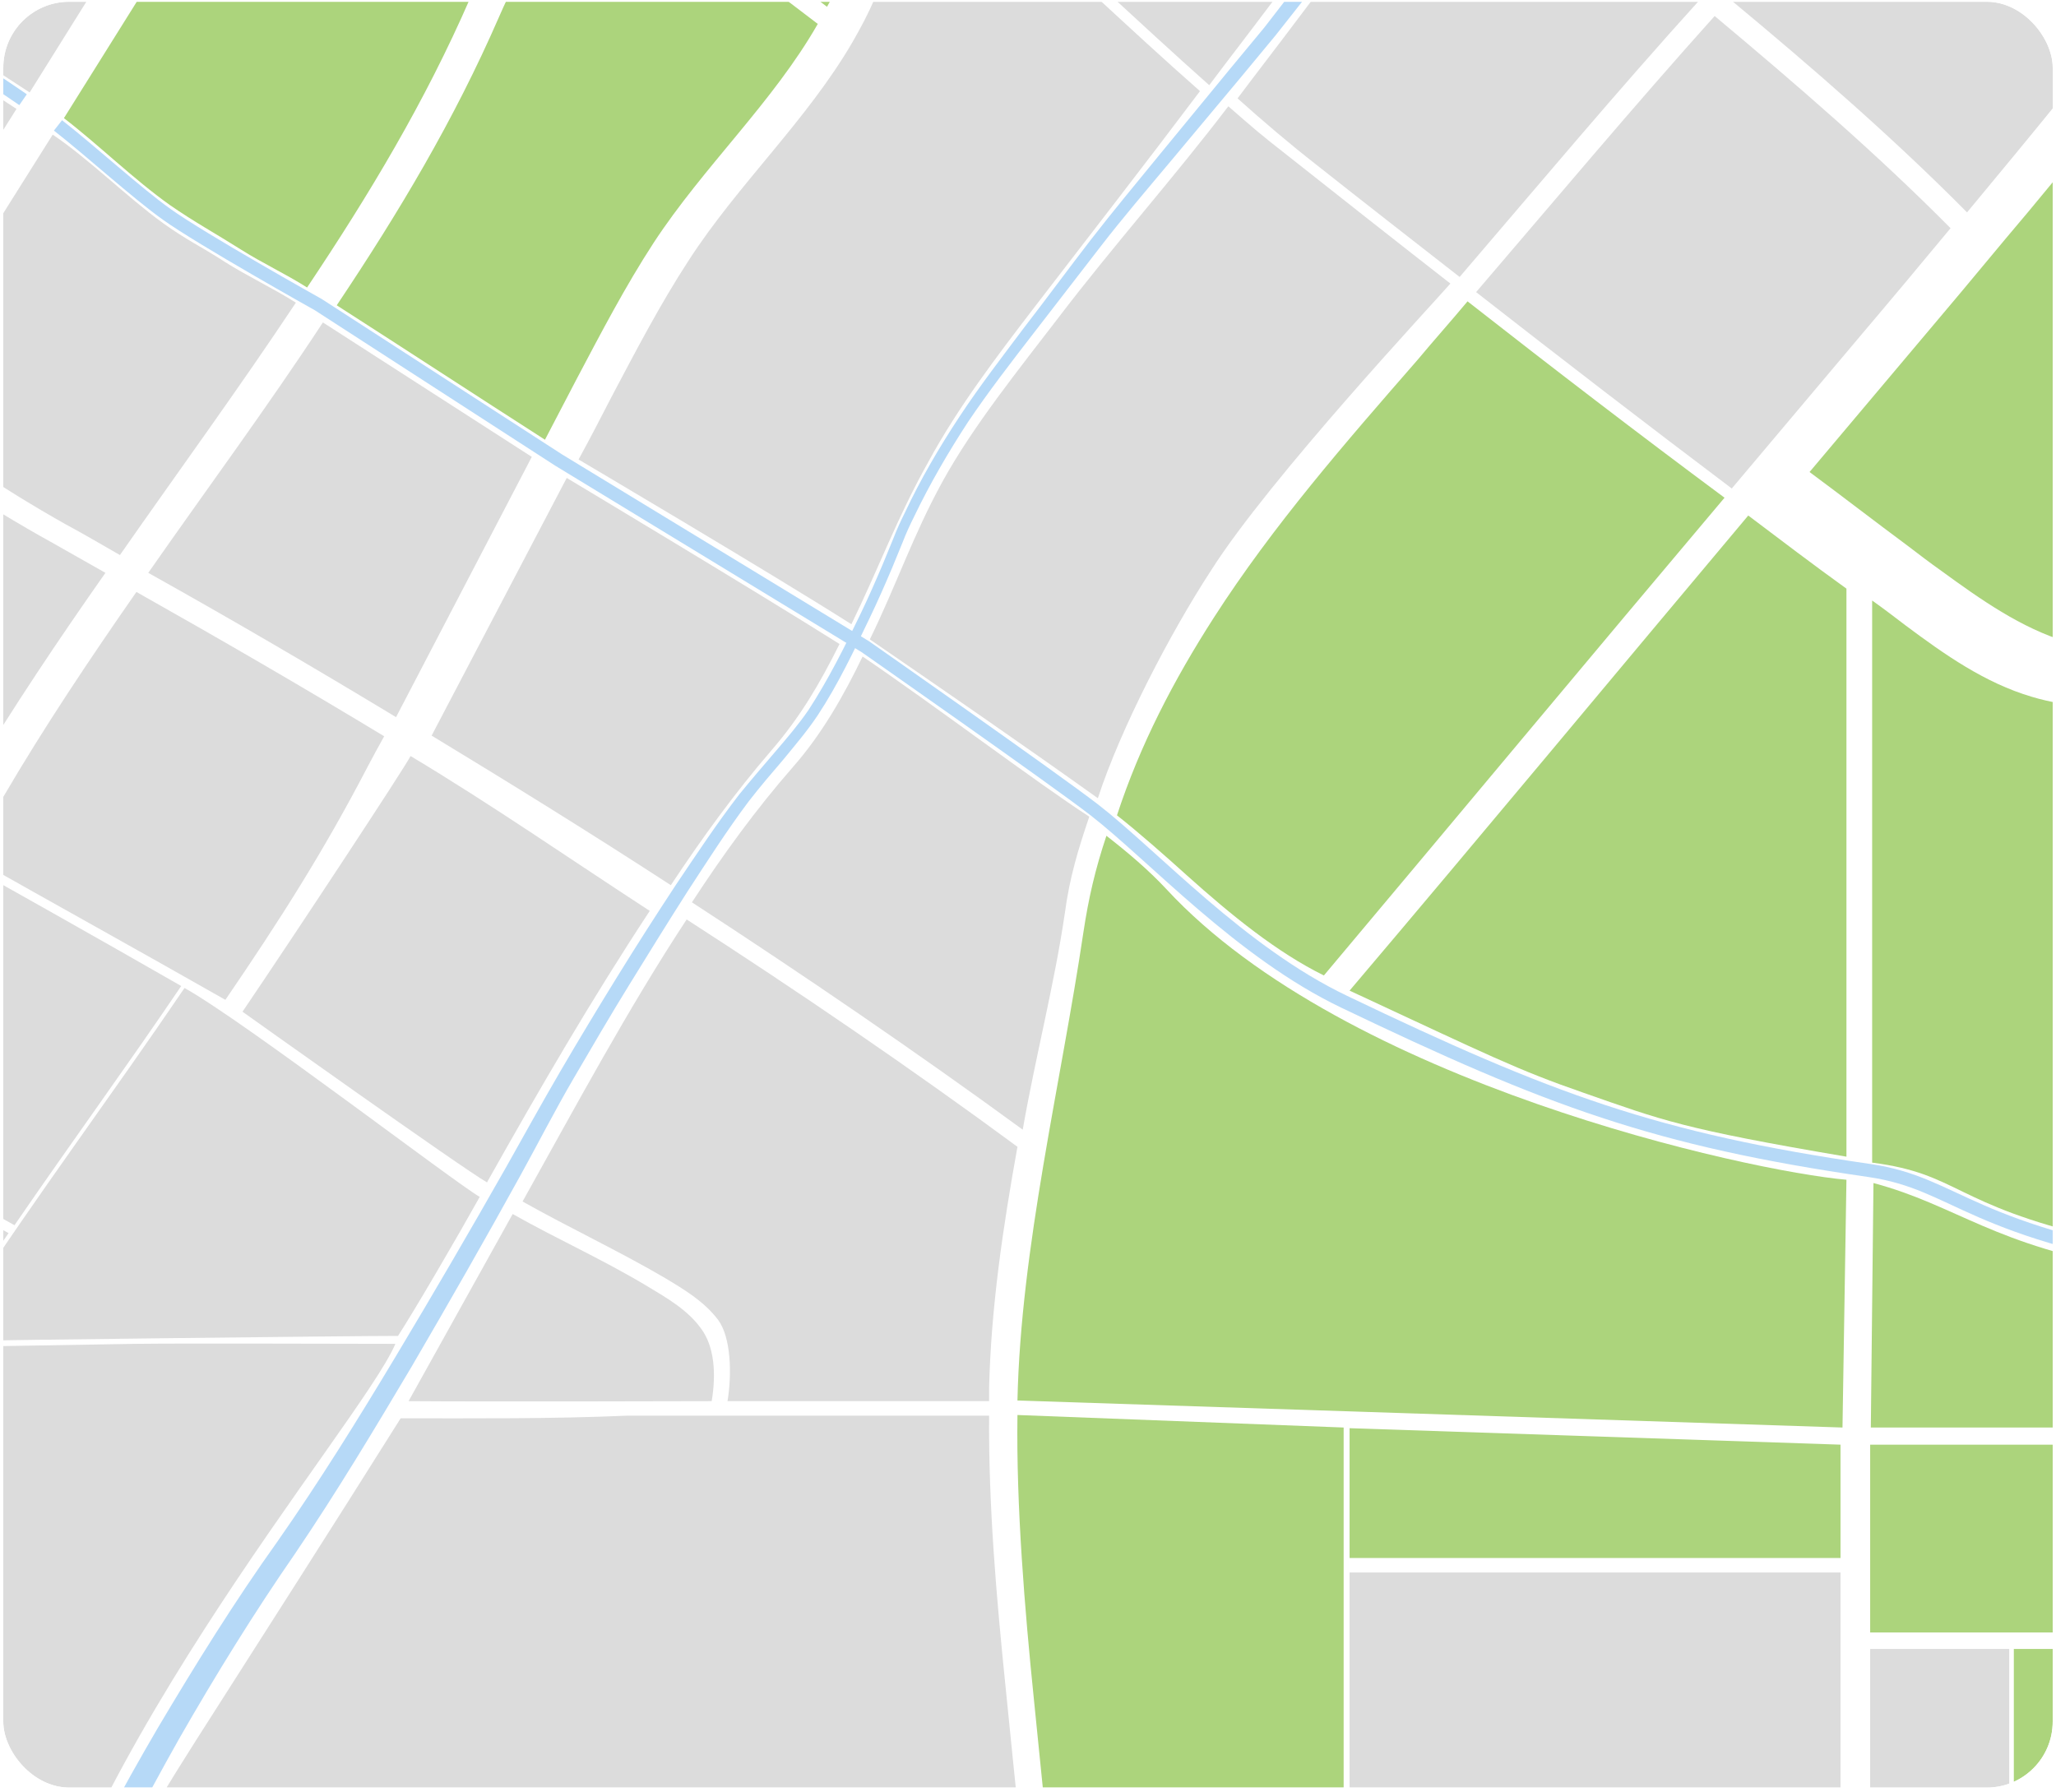 <svg width="312" height="272" viewBox="0 0 312 272" fill="none" xmlns="http://www.w3.org/2000/svg">
<g clip-path="url(#clip0_1_1800)">
<mask id="mask0_1_1800" style="mask-type:luminance" maskUnits="userSpaceOnUse" x="-169" y="-132" width="500" height="501">
<path d="M331 -131.17H-169V368.83H331V-131.17Z" fill="white"/>
</mask>
<g mask="url(#mask0_1_1800)">
<path d="M224 44.33C236.8 54.33 249.8 64.33 262.8 74.13C269.4 66.33 276 58.43 282.6 50.63C287.1 45.33 291.6 39.93 296 34.63C284.7 23.23 272.5 12.73 260.2 2.43C247.9 16.13 236 30.33 224 44.33Z" fill="#DCDCDC"/>
<path d="M287.1 -26.07C283.4 -22.171 279.6 -18.27 275.9 -14.37C271.4 -9.671 267 -4.871 262.7 0.029C275.1 10.329 287.2 20.829 298.5 32.23C308.3 20.43 318 8.63 327.4 -3.571C315.7 -12.771 304.5 -22.671 294 -33.27C291.7 -30.87 289.4 -28.471 287.1 -26.07Z" fill="#DCDCDC"/>
<path d="M222.7 45.73C220.2 48.73 217.6 51.63 215.1 54.63C204.2 67.129 193.2 79.73 184.2 93.73C178.1 103.229 173 113.029 169.5 123.729C172.7 126.229 177 130.029 180.1 132.829C186.9 138.929 193.8 144.529 200.9 148.029C220.9 124.229 241.7 99.23 261.7 75.529C248.5 65.73 235.6 55.83 222.7 45.73Z" fill="#ACD47C"/>
<path d="M265.3 78.23C245.3 102.029 224.9 126.629 204.8 150.329C226.1 160.229 230.2 162.329 240.3 165.829C252.3 170.029 255.4 171.329 280.2 175.529V89.329C275.2 85.73 270.2 81.93 265.3 78.23Z" fill="#ACD47C"/>
<path d="M36.8 153.529C36.8 153.529 70.2 177.329 73.9 179.429C82 165.029 89.6 151.929 98.6 138.229C86.6 130.429 74.5 122.029 62.3 114.729C61.6 116.229 45 141.429 36.8 153.529Z" fill="#DCDCDC"/>
<path d="M220.1 43.03C212.9 37.43 202.5 29.23 195.3 23.53C191.2 20.33 190.3 19.53 186.4 16.13C178.1 27.03 168.9 37.33 160.6 48.23C154.7 55.93 147.6 64.73 143 73.13C138.5 81.33 136.1 88.63 132 97.03C143.2 104.73 154.7 112.63 166.6 121.13C170.1 110.43 177.6 96.03 183.8 86.53C192.7 72.53 217.5 46.03 220.1 43.03Z" fill="#DCDCDC"/>
<path d="M86 72.529C79 85.929 72.5 98.229 65.5 111.629C77.7 119.029 89.8 126.529 101.8 134.329C106.5 127.229 111.5 120.329 117.1 113.829C121.5 108.729 124.4 103.729 127.4 97.729C114.7 89.729 87 73.129 86 72.529Z" fill="#DCDCDC"/>
<path d="M157.2 46.33C165.5 35.53 173.9 24.73 182.1 13.83C171.3 4.33 160.8 -5.87 149.9 -15.37C149.3 -14.87 148.7 -14.27 148.1 -13.77C142.6 -9.47 135.4 -6.57 132.7 -0.17C131.8 2.03 130.6 4.23 129.4 6.33C129.9 6.73 130.3 7.03 130.8 7.33C130.3 6.93 129.9 6.63 129.4 6.33C122.5 18.23 112 27.93 104.5 39.53C100.2 46.13 96.5 53.23 92.8 60.23C91.1 63.53 89.6 66.43 87.8 69.73C88.8 70.33 116.6 86.73 129.2 94.73C133.3 86.33 136.2 78.43 140.8 70.23C145.4 61.73 151.3 54.03 157.2 46.33Z" fill="#DCDCDC"/>
<path d="M58.3 111.729C45.9 104.229 33.3 96.929 20.7 89.829C13.6 100.029 6.7 110.329 0.5 120.929C-1.7 124.729 -2.5 126.029 -4.9 129.729C8 137.029 21.2 144.329 34.2 151.729C42.4 139.729 49.1 129.229 55.8 116.329C56.6 114.829 57.4 113.329 58.3 111.729Z" fill="#DCDCDC"/>
<path d="M-9.9 -48.37C-17.4 -35.07 -25.8 -22.87 -33.6 -9.97C-27.1 -5.97 -20.7 -1.97 -14.3 2.03C-7 -9.17 3 -24.27 10.6 -35.77C3.4 -40.27 -2.8 -44.07 -9.9 -48.37Z" fill="#DCDCDC"/>
<path d="M11.4 -35.37C3.9 -23.87 -6.1 -8.77 -13.4 2.43C-7.4 6.23 -1.5 10.13 4.5 14.03C8.9 7.03 13.1 0.23 17.5 -6.77C21.3 -12.77 25.2 -18.87 30.1 -23.97C23.9 -27.67 17.6 -31.47 11.4 -35.37Z" fill="#DCDCDC"/>
<path d="M90.5 -23.47C102.5 -15.77 114.2 -7.67 125.5 1.03C126.7 -1.07 127.8 -3.17 128.8 -5.47C131.5 -11.87 138.7 -14.77 144.2 -19.07C144.8 -19.57 145.4 -20.17 146 -20.67C133.8 -31.37 121 -41.07 106.8 -48.07C101.7 -39.77 95.9 -31.67 90.5 -23.47Z" fill="#ACD47C"/>
<path d="M218.6 -30.371C207.1 -39.871 195.8 -49.571 185 -59.971C182.2 -55.471 178.9 -51.071 175.7 -46.871C174.1 -44.771 172.5 -42.671 170.9 -40.571C167.5 -36.071 164.1 -31.571 160.7 -27.071C157.8 -23.271 154.8 -19.471 151.3 -16.271C162.2 -6.771 172.7 3.329 183.5 12.929C186.5 8.929 189.6 4.929 192.6 0.929C200.8 -9.971 209.4 -20.371 218.6 -30.371Z" fill="#DCDCDC"/>
<path d="M196.9 2.93C193.9 6.93 190.8 10.93 187.8 14.93C191.7 18.43 195.7 21.83 199.8 25.03C207 30.73 214.2 36.33 221.5 42.03C233.5 28.03 245.4 13.83 257.8 0.13C246.3 -9.47 234.5 -18.87 223 -28.37C213.7 -18.37 205 -7.97 196.9 2.93Z" fill="#DCDCDC"/>
<path d="M75.7 2.63C68.9 18.23 60.6 32.13 51.1 46.33C61.7 53.13 72.1 59.93 82.7 66.73C84.4 63.43 85.8 60.83 87.5 57.53C91.2 50.53 94.9 43.43 99.2 36.83C106.8 25.23 117.3 15.53 124.1 3.63C112.8 -5.07 101.1 -13.27 89.1 -20.87C84.1 -13.37 79.3 -5.67 75.7 2.63Z" fill="#ACD47C"/>
<path d="M22.5 86.93C35.2 94.03 47.7 101.33 60.1 108.83C67.1 95.43 73.7 82.73 80.7 69.33C70.1 62.53 59.6 55.73 49 48.93C40.4 62.03 31.5 74.03 22.5 86.93Z" fill="#DCDCDC"/>
<path d="M36.5 37.83C39.8 39.93 43.3 41.53 46.6 43.63C56.1 29.43 64.5 15.43 71.3 -0.17C74.9 -8.47 79.7 -16.17 84.7 -23.77C76.7 -28.87 68.7 -33.77 60.4 -38.37C58.8 -36.87 57.1 -35.47 55.4 -34.17C48.5 -28.97 40.9 -24.77 34.7 -18.67C34.5 -18.47 34.3 -18.17 34 -17.97C29 -12.87 25.2 -6.77 21.4 -0.77C17 6.23 14.1 10.93 9.7 17.93C14.8 21.83 20.3 27.23 25.8 31.13C29.4 33.63 32.7 35.43 36.5 37.83Z" fill="#ACD47C"/>
<path d="M-22.6 56.529C-14.2 43.229 -5.9 29.829 2.5 16.529C-3.4 12.629 -9.4 8.829 -15.4 5.029C-23.8 17.929 -32.1 30.729 -40.5 43.629C-34.6 47.829 -28.6 52.229 -22.6 56.529Z" fill="#DCDCDC"/>
<path d="M9.9 79.53C12.7 81.03 15.4 82.63 18.2 84.23C27.2 71.33 36.2 59.03 44.9 45.93C41.6 43.83 37.4 41.83 34.1 39.73C30.4 37.33 28.3 36.43 24.7 33.83C19.3 29.93 13.5 24.13 8 20.43C-0.4 33.73 -9.4 48.23 -17.8 61.53C-8.8 67.93 0.3 74.13 9.9 79.53Z" fill="#DCDCDC"/>
<path d="M16 86.93C13.2 85.329 10.5 83.829 7.7 82.23C-1.9 76.93 -11.1 70.73 -20.1 64.23C-21.9 67.029 -23.7 69.93 -25.5 72.73C-28 76.73 -28.9 81.129 -31.2 85.23C-35.3 92.329 -37.9 97.529 -41.7 105.129C-32 113.629 -20.9 120.429 -9.7 126.729C-7.4 122.929 -6.6 121.729 -4.4 117.929C2 107.329 8.9 97.029 16 86.93Z" fill="#DCDCDC"/>
<path d="M1.3 314.93C7.5 270.13 54.7 216.33 60 203.93C52.2 203.93 28.4 203.83 20.5 203.93C9.8 204.13 1.7 204.23 -9.1 204.43C-15.5 214.43 -21.5 224.63 -23.5 236.23C-32.1 286.33 -26.7 337.73 -23 388.53H3C-1.2 378.83 -2.1 338.73 1.3 314.93Z" fill="#DCDCDC"/>
<path d="M158.7 340.129C159.1 329.129 159.1 318.129 157.9 307.229C156.1 290.129 154.3 273.129 152.6 256.029C151.2 242.329 150 228.529 150.1 214.829H95.2C83.7 215.329 72.3 215.229 60.8 215.229C50.5 231.629 40 248.029 29.6 264.329C25.7 270.529 21.7 276.729 18.9 283.429C16.5 289.129 14 296.829 12.6 302.829C10 313.929 7.3 328.129 7.4 339.529C7.5 355.629 7.5 366.929 14.8 388.129L155.3 388.629C156.3 368.729 157.9 360.029 158.7 340.129Z" fill="#DCDCDC"/>
<path d="M222.3 236.429H279.3V219.229L204.8 216.729V236.429H222.3Z" fill="#ACD47C"/>
<path d="M275.4 291.129V301.629H203.9V254.629V216.629L154.4 214.729C154.2 228.529 155.5 244.229 156.9 257.929C158.6 275.029 160.4 292.029 162.2 309.129C163.4 320.129 163.4 331.029 163 342.029H373.5V291.129H306.3H275.4Z" fill="#ACD47C"/>
<path d="M305.601 250.229V281.229V286.729H362.801V250.229H305.601Z" fill="#ACD47C"/>
<path d="M-50.6 189.83C-53 193.83 -55.3 197.83 -56.9 202.13C-57.2 202.83 -57.4 203.63 -57.6 204.33C-41.6 204.13 -25.5 203.83 -9.5 203.63C-8.1 201.43 -6.7 199.23 -5.3 197.03C-2.8 193.23 -1.3 190.83 1.3 187.13C-10.9 180.53 -23.4 172.03 -33.7 162.83C-39.8 172.23 -44.9 180.13 -50.6 189.83Z" fill="#DCDCDC"/>
<path d="M-11.4 127.63C-18.4 139.03 -25.6 150.23 -32.8 161.33C-22.5 170.53 -10 179.23 2.2 185.93C10.7 173.53 19.1 162.03 27.5 149.63C14.6 142.23 1.6 134.93 -11.4 127.63Z" fill="#DCDCDC"/>
<path d="M72.8 181.63C69.1 179.53 37 154.93 28 149.93C17 166.13 5.8 181.13 -4.9 197.43C-6.3 199.63 -7.4 201.33 -8.8 203.53C1.9 203.33 52.6 202.73 60.4 202.73C63.1 198.53 69.4 187.73 72.8 181.63Z" fill="#DCDCDC"/>
<path d="M280.2 179.029C265.3 177.729 204.2 164.329 177 134.929C174.2 131.929 171.1 129.329 167.9 126.829C166.2 131.929 165.2 136.229 164.4 141.529C161 164.429 154.9 189.329 154.4 212.529L279.6 216.629L280.2 179.029Z" fill="#ACD47C"/>
<path d="M283.8 286.729H304.9V281.229V250.229H283.8V286.729Z" fill="#DCDCDC"/>
<path d="M222.3 238.63H204.8V296.63L269.4 296.43L269.5 286.33L279.3 286.43V238.63H222.3Z" fill="#DCDCDC"/>
<path d="M106.4 201.629C104.4 198.829 101.3 197.029 98.3 195.229C91.3 191.029 84.9 188.229 77.8 184.229C74.4 190.329 62 212.629 62 212.629C73.5 212.729 108 212.629 108 212.629C108.7 208.429 108.4 204.329 106.4 201.629Z" fill="#DCDCDC"/>
<path d="M79.3 182.33C86.4 186.33 93.9 189.83 100.9 193.93C103.9 195.73 106.9 197.53 109 200.33C110.9 202.93 111.1 208.43 110.4 212.63H150.1C150.1 211.93 150.1 211.23 150.1 210.53C150.4 198.33 152.2 186.23 154.4 174.03C138.4 162.23 120.8 150.23 104.2 139.53C95.2 153.23 87.4 167.83 79.3 182.33Z" fill="#DCDCDC"/>
<path d="M165.3 123.93C157.4 118.83 141.4 106.73 130.9 99.63C128 105.63 124.7 111.43 120.3 116.43C114.7 122.83 109.7 129.73 105 136.93C121.6 147.73 139.2 159.73 155.2 171.43C157.1 160.53 160 149.43 161.6 138.53C162.3 133.23 163.6 128.93 165.3 123.93Z" fill="#DCDCDC"/>
<path d="M307.8 32.129C303.3 37.429 298.9 42.829 294.4 48.129C287.8 55.929 281.2 63.829 274.6 71.629C279.6 75.329 284.5 79.129 289.5 82.829C291.2 84.129 292.9 85.429 294.6 86.629C300.5 90.929 306.7 95.329 313.7 97.429C319.3 99.129 325.3 99.229 331.2 99.329C341.5 99.529 351.8 99.729 362.2 99.829V14.929C353.8 9.329 344.7 2.529 336.8 -3.671C327.3 8.529 317.6 20.329 307.8 32.129Z" fill="#ACD47C"/>
<path d="M323.5 192.529C302.5 189.029 297 182.929 284.3 179.529L283.9 216.629H315.8H362.9V192.929C351.4 195.229 335 194.429 323.5 192.529Z" fill="#ACD47C"/>
<path d="M337.6 219.229H283.8V247.729H337.6V219.229Z" fill="#ACD47C"/>
<path d="M325.8 107.63C319.9 107.53 313.9 107.43 308.3 105.73C301.2 103.63 295.1 99.33 289.2 94.93C287.5 93.63 285.8 92.33 284.1 91.13V176.43C297.3 178.13 296.3 182.73 318.1 187.83C321.1 188.53 328 190.13 331.1 190.63C330.9 175.93 330.1 122.33 329.9 107.73C328.6 107.73 327.2 107.63 325.8 107.63Z" fill="#ACD47C"/>
<path d="M8.8 19.029C13.9 23.029 20.8 29.329 25.3 32.529C30.6 36.329 48.3 46.229 48.3 46.229L84.8 69.829L131.3 98.129C131.3 98.129 159.9 118.129 166.1 122.929C175.1 129.929 188.3 144.529 204 152.029C235.1 166.929 251.2 172.929 283.7 177.629C297.3 179.629 298.5 187.129 334.1 192.529C347.1 194.529 371.6 189.829 371.6 189.829" stroke="#B6D9F7" stroke-width="2" stroke-miterlimit="10"/>
<path d="M-206.4 -70.57C-184.5 -68.77 -154.3 -71.77 -137.4 -68.07C-118.4 -63.87 -86.6 -42.67 -78.8 -37.071C-59.9 -23.671 -18.1 0.23 3.5 15.13" stroke="#B6D9F7" stroke-width="2" stroke-miterlimit="10"/>
<path d="M5.8 392.63C4.4 381.53 3 370.53 1.8 359.33C1.5 356.53 1.2 353.73 1 350.93C0.8 348.13 0.6 345.23 0.7 342.33C0.8 336.53 1.6 331.03 2.5 325.43C3.3 319.93 4.4 314.43 5.5 308.93C6.7 303.43 8 298.03 9.6 292.63C10.4 289.93 11.3 287.23 12.3 284.53C13.4 281.93 14.6 279.33 15.9 276.83C18.4 271.83 21.2 266.93 24 262.13C29.7 252.53 35.6 243.03 42.1 233.93C48.4 224.93 54.3 215.43 60 205.93C65.7 196.43 71.3 186.83 76.8 177.13C79.5 172.33 82.2 167.43 85 162.63C87.8 157.83 90.7 153.03 93.6 148.33C96.5 143.63 99.5 138.93 102.6 134.23C105.7 129.63 108.8 124.93 112.2 120.53C114 118.33 115.8 116.23 117.6 114.13C119.4 112.03 121.2 109.93 122.7 107.73C125.7 103.13 128.2 98.13 130.6 93.13C131.8 90.63 132.9 88.13 134 85.53L135.6 81.63C136.1 80.33 136.7 79.03 137.3 77.83C139.7 72.73 142.5 67.93 145.6 63.23C148.7 58.53 152.1 54.13 155.4 49.73C158.8 45.33 162.1 40.83 165.5 36.43C168.9 32.03 172.5 27.73 176 23.43L186.6 10.53L191.9 4.13L197 -2.47L207.3 -15.67C210.8 -20.07 214.2 -24.37 217.8 -28.67C221.4 -32.97 225.3 -36.97 229.1 -40.97C232.9 -44.97 236.8 -49.07 240.4 -53.17C242.1 -55.17 243.5 -57.47 244.9 -59.87C245.6 -61.07 246.2 -62.27 246.8 -63.47C247.4 -64.67 247.9 -65.87 248.3 -67.07L251.3 -66.27C250.8 -64.77 250.2 -63.47 249.6 -62.17C249 -60.87 248.3 -59.67 247.5 -58.47C246 -56.07 244.5 -53.67 242.6 -51.37C238.8 -47.17 235 -43.17 231.1 -39.17C227.3 -35.17 223.3 -31.27 219.8 -27.07C216.2 -22.87 212.7 -18.57 209.2 -14.27C205.7 -9.97 202.3 -5.57 198.8 -1.27L193.6 5.33L188.3 11.73L177.6 24.53C174 28.83 170.4 33.03 167 37.43C163.6 41.83 160.2 46.23 156.8 50.63C153.4 55.03 150 59.43 146.9 64.03C143.9 68.63 141.1 73.43 138.7 78.43C138.1 79.63 137.5 80.93 137 82.23L135.4 86.13C134.3 88.73 133.2 91.23 132 93.73C129.6 98.73 127.2 103.83 124.1 108.53C122.5 110.93 120.7 113.03 118.9 115.23C117.1 117.33 115.3 119.43 113.6 121.63C110.3 126.03 107.3 130.73 104.3 135.33C101.3 140.03 98.4 144.73 95.5 149.43C92.6 154.13 89.8 158.93 87 163.73C84.2 168.53 81.7 173.43 79 178.33C73.6 188.13 68.1 197.73 62.5 207.33C56.8 216.93 51.1 226.43 44.8 235.73C38.5 244.83 32.7 254.23 27.2 263.83C24.5 268.63 21.8 273.53 19.4 278.43C18.2 280.93 17.1 283.43 16 285.93C15 288.43 14.2 291.03 13.4 293.63C10.4 304.23 8 315.03 6.3 325.93C5.5 331.33 4.9 336.83 4.8 342.23C4.8 344.93 5.1 347.53 5.4 350.33C5.7 353.03 6.1 355.83 6.5 358.53C7.3 364.03 8.2 369.43 9.2 374.93C9.7 377.63 10.2 380.43 10.8 383.13C11.3 385.83 11.9 388.53 12.5 391.23L5.8 392.63Z" fill="#B6D9F7"/>
</g>
</g>
<defs>
<clipPath id="clip0_1_1800">
<rect x="0.5" y="0.266" width="311" height="271" rx="10" fill="white"/>
</clipPath>
</defs>
</svg>
